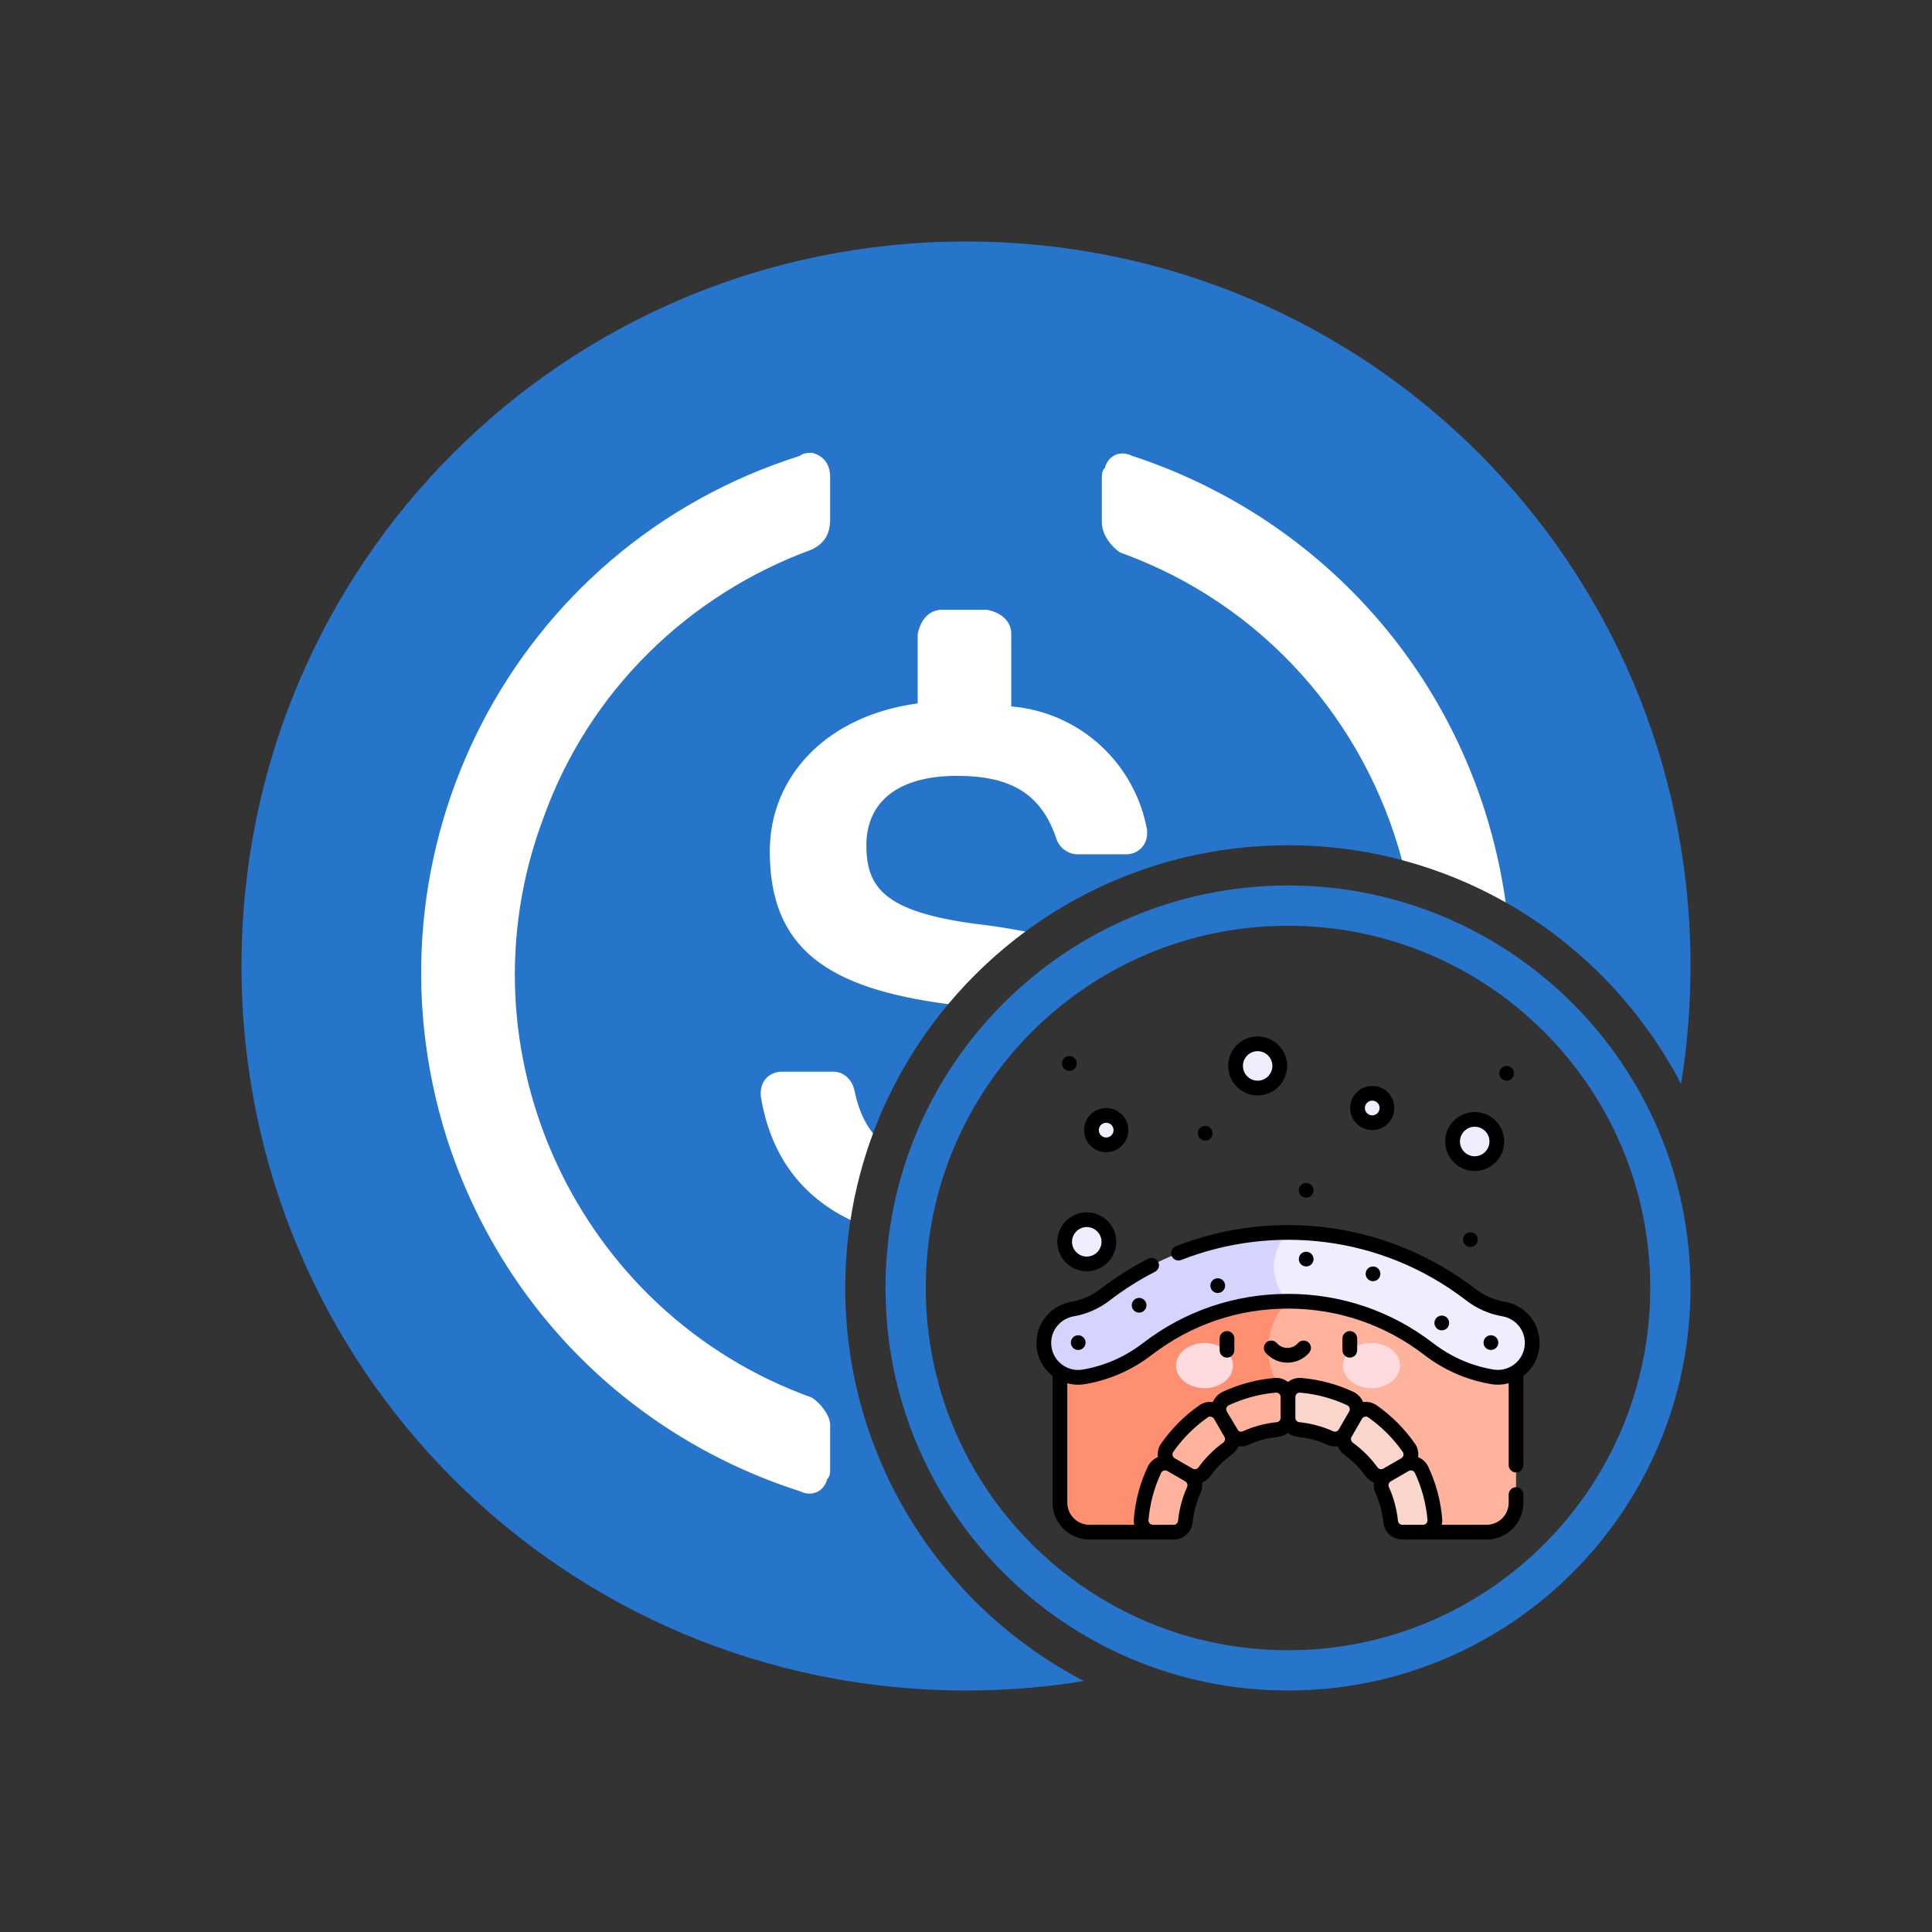 <svg width="48" height="48" viewBox="0 0 48 48" fill="none" xmlns="http://www.w3.org/2000/svg">
<rect x="0" y="0" width="48" height="48" fill="#333333" stroke="none"/>
<path fill-rule="evenodd" clip-rule="evenodd" d="M26.931 41.765C25.977 41.92 24.998 42 24 42C14.025 42 6 33.975 6 24C6 14.025 14.025 6 24 6C33.975 6 42 14.025 42 24C42 24.998 41.92 25.977 41.765 26.931C39.932 23.407 36.247 21 32 21C25.925 21 21 25.925 21 32C21 36.247 23.407 39.932 26.931 41.765Z" fill="#2775CA"/>
<path fill-rule="evenodd" clip-rule="evenodd" d="M13.5 20.325C11.325 26.1 14.325 32.625 20.175 34.725C20.4 34.875 20.625 35.175 20.625 35.4V36.45C20.625 36.6 20.625 36.675 20.55 36.75C20.475 37.05 20.175 37.2 19.875 37.05C15.675 35.7 12.45 32.475 11.1 28.275C8.85 21.15 12.75 13.575 19.875 11.325C19.95 11.25 20.1 11.25 20.175 11.25C20.475 11.325 20.625 11.55 20.625 11.85V12.9C20.625 13.275 20.475 13.5 20.175 13.65C17.1 14.775 14.625 17.175 13.5 20.325ZM27.45 11.625C27.525 11.325 27.825 11.175 28.125 11.325C32.25 12.675 35.55 15.9 36.9 20.175C37.135 20.92 37.303 21.67 37.408 22.419C36.606 21.965 35.741 21.61 34.831 21.368C33.919 17.953 31.406 15.01 27.825 13.725C27.6 13.575 27.375 13.275 27.375 12.975V11.925C27.375 11.775 27.375 11.7 27.45 11.625ZM25.472 23.145C25.088 23.068 24.672 23.004 24.225 22.951C21.975 22.65 21.525 22.05 21.525 21C21.525 19.95 22.275 19.276 23.775 19.276C25.125 19.276 25.875 19.726 26.25 20.851C26.325 21.076 26.55 21.225 26.775 21.225H27.975C28.275 21.225 28.5 21 28.5 20.701V20.625C28.2 18.975 26.85 17.701 25.125 17.55V15.751C25.125 15.45 24.9 15.226 24.525 15.15H23.4C23.1 15.15 22.875 15.375 22.8 15.751V17.476C20.55 17.776 19.125 19.276 19.125 21.151C19.125 23.568 20.556 24.554 23.557 24.948C24.121 24.274 24.764 23.668 25.472 23.145ZM21.689 28.159C21.448 27.855 21.307 27.485 21.225 27.075C21.15 26.776 20.925 26.625 20.7 26.625H19.425C19.125 26.625 18.9 26.85 18.9 27.151V27.226C19.118 28.59 19.813 29.676 21.129 30.311C21.244 29.567 21.433 28.847 21.689 28.159Z" fill="white"/>
<path fill-rule="evenodd" clip-rule="evenodd" d="M32 41C36.971 41 41 36.971 41 32C41 27.029 36.971 23 32 23C27.029 23 23 27.029 23 32C23 36.971 27.029 41 32 41ZM32 42C37.523 42 42 37.523 42 32C42 26.477 37.523 22 32 22C26.477 22 22 26.477 22 32C22 37.523 26.477 42 32 42Z" fill="#2775CA"/>
<path d="M36.013 32.837C34.874 31.961 33.471 31.475 32 31.475L31.268 32.329V34.71L32 35.167H33.623L35.356 38.066H36.933C37.338 38.066 37.666 37.739 37.666 37.334V33.405C37.067 33.405 36.488 33.201 36.013 32.837Z" fill="#FFB39D"/>
<path d="M31.507 33.52C31.507 33.073 31.684 32.645 32 32.329V31.475C30.53 31.475 29.127 31.96 27.987 32.837C27.512 33.202 26.933 33.405 26.334 33.405V37.334C26.334 37.739 26.662 38.066 27.067 38.066H28.643L30.377 35.167H32V34.71C31.684 34.394 31.507 33.966 31.507 33.52Z" fill="#FF8F71"/>
<path d="M29.925 33.366C29.534 33.366 29.217 33.618 29.217 33.928C29.217 34.238 29.534 34.489 29.925 34.489C30.316 34.489 30.633 34.238 30.633 33.928C30.633 33.618 30.316 33.366 29.925 33.366Z" fill="#FFDBE0"/>
<path d="M34.075 33.366C33.684 33.366 33.367 33.618 33.367 33.928C33.367 34.238 33.684 34.489 34.075 34.489C34.466 34.489 34.783 34.238 34.783 33.928C34.783 33.618 34.466 33.366 34.075 33.366Z" fill="#FFDBE0"/>
<path d="M35.649 37.751C35.611 37.314 35.497 36.9 35.32 36.52C35.247 36.364 35.057 36.302 34.907 36.388L34.907 36.388C35.055 36.303 35.1 36.109 35.002 35.969C34.756 35.617 34.449 35.311 34.098 35.065C33.958 34.967 33.764 35.012 33.678 35.16L33.678 35.159C33.765 35.01 33.703 34.819 33.547 34.746C33.167 34.569 32.752 34.455 32.316 34.418C32.146 34.404 32 34.539 32 34.71L31.78 34.965L32 35.225C32 35.376 32.114 35.501 32.264 35.517C32.54 35.545 32.804 35.618 33.048 35.727C33.185 35.789 33.347 35.734 33.422 35.604L33.42 35.607C33.344 35.738 33.382 35.903 33.504 35.992C33.723 36.151 33.915 36.344 34.074 36.562C34.163 36.685 34.329 36.722 34.46 36.647L34.462 36.645C34.332 36.72 34.278 36.882 34.339 37.019C34.449 37.262 34.522 37.526 34.55 37.803C34.565 37.953 34.691 38.067 34.841 38.067H35.356C35.527 38.067 35.663 37.921 35.649 37.751Z" fill="#FAD5CB"/>
<path d="M31.684 34.418C31.248 34.455 30.833 34.569 30.453 34.746C30.297 34.819 30.235 35.01 30.322 35.159L30.322 35.16C30.236 35.012 30.042 34.967 29.902 35.065C29.551 35.311 29.244 35.617 28.998 35.969C28.9 36.109 28.945 36.303 29.093 36.388L29.093 36.388C28.943 36.302 28.753 36.364 28.68 36.52C28.503 36.9 28.389 37.314 28.351 37.751C28.337 37.921 28.473 38.067 28.643 38.067H29.159C29.309 38.067 29.435 37.953 29.45 37.803C29.478 37.526 29.551 37.262 29.661 37.019C29.722 36.882 29.668 36.72 29.538 36.645L29.54 36.647C29.671 36.722 29.837 36.685 29.926 36.562C30.085 36.344 30.277 36.151 30.496 35.992C30.618 35.903 30.655 35.738 30.58 35.607L30.578 35.604C30.653 35.734 30.815 35.789 30.952 35.727C31.196 35.618 31.46 35.545 31.736 35.517C31.886 35.501 32 35.376 32 35.225V34.71C32 34.539 31.854 34.404 31.684 34.418Z" fill="#FFB39D"/>
<path d="M37.353 32.523C37.106 32.48 36.823 32.382 36.534 32.16C35.27 31.189 33.691 30.621 32 30.621L30.459 31.428L32 32.33C33.276 32.33 34.483 32.74 35.492 33.515C36.052 33.945 36.614 34.13 37.072 34.208C37.592 34.296 38.067 33.893 38.067 33.365C38.067 32.948 37.765 32.593 37.353 32.523Z" fill="#EFEDFF"/>
<path d="M32 30.621C30.356 30.621 28.767 31.16 27.466 32.16C27.177 32.382 26.894 32.481 26.648 32.524C26.236 32.595 25.933 32.948 25.933 33.366C25.933 33.894 26.407 34.297 26.928 34.209C27.385 34.131 27.946 33.946 28.507 33.515C29.516 32.74 30.724 32.33 32 32.33C31.773 32.103 31.646 31.796 31.646 31.476C31.646 31.155 31.773 30.848 32 30.621Z" fill="#D4D4FF"/>
<path d="M27 31.402C27.304 31.402 27.55 31.156 27.55 30.853C27.55 30.55 27.304 30.304 27 30.304C26.697 30.304 26.451 30.55 26.451 30.853C26.451 31.156 26.697 31.402 27 31.402Z" fill="#EFEDFF"/>
<path d="M36.639 28.91C36.942 28.91 37.188 28.664 37.188 28.361C37.188 28.058 36.942 27.811 36.639 27.811C36.335 27.811 36.089 28.058 36.089 28.361C36.089 28.664 36.335 28.91 36.639 28.91Z" fill="#EFEDFF"/>
<path d="M31.246 27.032C31.549 27.032 31.795 26.786 31.795 26.483C31.795 26.18 31.549 25.934 31.246 25.934C30.943 25.934 30.697 26.18 30.697 26.483C30.697 26.786 30.943 27.032 31.246 27.032Z" fill="#EFEDFF"/>
<path d="M27.483 28.444C27.686 28.444 27.85 28.28 27.85 28.078C27.85 27.876 27.686 27.712 27.483 27.712C27.281 27.712 27.117 27.876 27.117 28.078C27.117 28.28 27.281 28.444 27.483 28.444Z" fill="#EFEDFF"/>
<path d="M34.093 27.895C34.295 27.895 34.459 27.731 34.459 27.528C34.459 27.326 34.295 27.162 34.093 27.162C33.891 27.162 33.727 27.326 33.727 27.528C33.727 27.731 33.891 27.895 34.093 27.895Z" fill="#EFEDFF"/>
<path d="M37.384 32.341C37.113 32.295 36.872 32.188 36.645 32.014C34.508 30.372 31.681 29.995 29.212 30.963C29.118 31 29.072 31.106 29.109 31.201C29.146 31.295 29.252 31.341 29.346 31.304C31.609 30.416 34.31 30.681 36.422 32.304C36.693 32.513 36.996 32.646 37.322 32.702C37.648 32.758 37.884 33.036 37.884 33.364C37.884 33.783 37.507 34.095 37.102 34.026C36.554 33.933 36.05 33.712 35.604 33.369C34.563 32.569 33.317 32.146 32 32.146C30.683 32.146 29.437 32.569 28.396 33.369C27.948 33.713 27.444 33.934 26.898 34.027C26.735 34.055 26.57 34.022 26.432 33.935C26.234 33.811 26.116 33.598 26.116 33.365C26.116 33.038 26.353 32.76 26.679 32.703C27.004 32.647 27.306 32.513 27.578 32.304C27.927 32.035 28.303 31.798 28.695 31.597C28.785 31.551 28.821 31.441 28.775 31.351C28.729 31.261 28.619 31.225 28.529 31.271C28.117 31.482 27.722 31.732 27.354 32.014C27.128 32.188 26.886 32.296 26.616 32.343C26.114 32.43 25.75 32.86 25.75 33.365C25.75 33.689 25.898 33.988 26.151 34.184V37.334C26.151 37.839 26.562 38.25 27.067 38.25H29.159C29.404 38.25 29.607 38.066 29.632 37.822C29.658 37.569 29.724 37.325 29.828 37.093C29.866 37.009 29.877 36.919 29.865 36.834C29.946 36.801 30.019 36.745 30.074 36.67C30.447 36.156 30.663 36.189 30.767 35.931C30.853 35.944 30.943 35.932 31.027 35.894C31.603 35.635 31.782 35.77 32 35.601C32.219 35.771 32.394 35.634 32.973 35.894C33.057 35.932 33.147 35.944 33.233 35.931C33.335 36.182 33.565 36.174 33.926 36.67C33.981 36.745 34.054 36.801 34.135 36.834C34.123 36.919 34.134 37.009 34.172 37.093C34.276 37.325 34.342 37.569 34.368 37.822C34.393 38.066 34.596 38.25 34.841 38.25H36.933C37.438 38.25 37.849 37.839 37.849 37.334V37.132C37.849 37.031 37.767 36.949 37.666 36.949C37.565 36.949 37.483 37.031 37.483 37.132V37.334C37.483 37.637 37.236 37.883 36.933 37.883H35.82C35.831 37.835 35.835 37.785 35.831 37.735C35.793 37.285 35.677 36.85 35.486 36.443C35.435 36.333 35.344 36.246 35.232 36.201C35.249 36.083 35.221 35.962 35.152 35.864C34.893 35.493 34.573 35.174 34.203 34.914C34.105 34.846 33.984 34.817 33.866 34.834C33.82 34.723 33.734 34.632 33.624 34.58C33.216 34.39 32.781 34.274 32.331 34.235C32.212 34.225 32.094 34.261 32 34.334C31.906 34.261 31.787 34.225 31.669 34.235C31.219 34.274 30.784 34.39 30.376 34.58C30.266 34.632 30.18 34.723 30.134 34.834C30.016 34.817 29.895 34.846 29.797 34.914C29.427 35.174 29.107 35.493 28.848 35.864C28.779 35.962 28.751 36.083 28.768 36.201C28.656 36.246 28.565 36.333 28.514 36.443C28.323 36.85 28.207 37.285 28.169 37.735C28.165 37.785 28.169 37.835 28.18 37.883H27.067C26.764 37.883 26.517 37.637 26.517 37.334V34.367C26.663 34.406 26.81 34.413 26.959 34.388C27.565 34.285 28.123 34.04 28.619 33.66C29.596 32.909 30.765 32.512 32 32.512C33.235 32.512 34.404 32.909 35.381 33.659C35.875 34.039 36.434 34.284 37.041 34.387C37.189 34.413 37.34 34.404 37.483 34.366V36.4C37.483 36.501 37.565 36.583 37.666 36.583C37.767 36.583 37.849 36.501 37.849 36.4V34.183C38.102 33.987 38.25 33.688 38.25 33.364C38.25 32.857 37.886 32.427 37.384 32.341ZM34.998 36.547C34.998 36.547 34.999 36.547 34.999 36.547L34.999 36.547C35.055 36.514 35.127 36.538 35.154 36.597C35.327 36.966 35.431 37.36 35.466 37.766C35.471 37.829 35.42 37.883 35.356 37.883H34.841C34.785 37.883 34.738 37.841 34.732 37.784C34.702 37.493 34.626 37.21 34.506 36.943C34.484 36.893 34.505 36.832 34.554 36.803L34.998 36.547C34.998 36.547 34.998 36.547 34.998 36.547ZM33.579 35.698C33.58 35.696 33.831 35.261 33.837 35.251C33.865 35.199 33.939 35.177 33.993 35.214C34.328 35.449 34.617 35.738 34.852 36.074C34.888 36.126 34.87 36.198 34.815 36.23C34.815 36.23 34.815 36.23 34.815 36.23C34.815 36.23 34.815 36.23 34.815 36.23L34.815 36.23C34.815 36.23 34.815 36.23 34.815 36.23C34.815 36.23 34.815 36.23 34.815 36.23L34.814 36.23C34.814 36.23 34.814 36.23 34.814 36.23C34.814 36.23 34.814 36.23 34.814 36.23C34.814 36.23 34.814 36.23 34.814 36.23C34.814 36.23 34.814 36.23 34.814 36.23L34.371 36.486C34.371 36.486 34.371 36.486 34.371 36.486C34.371 36.486 34.371 36.486 34.371 36.486L34.368 36.488C34.319 36.516 34.257 36.502 34.222 36.454C34.052 36.22 33.846 36.014 33.612 35.844C33.565 35.81 33.551 35.747 33.579 35.698ZM32.183 34.71C32.183 34.647 32.236 34.595 32.3 34.6C32.707 34.635 33.1 34.74 33.469 34.912C33.528 34.939 33.552 35.01 33.521 35.066C33.52 35.067 33.52 35.067 33.52 35.068L33.263 35.512L33.263 35.513C33.235 35.562 33.173 35.583 33.123 35.56C32.856 35.44 32.574 35.364 32.282 35.334C32.226 35.328 32.183 35.282 32.183 35.225V34.71H32.183ZM30.531 34.912C30.9 34.74 31.293 34.635 31.7 34.6C31.762 34.595 31.817 34.646 31.817 34.71V35.225C31.817 35.282 31.774 35.328 31.718 35.334C31.426 35.364 31.143 35.44 30.877 35.56C30.84 35.577 30.797 35.57 30.766 35.545L30.479 35.066C30.448 35.01 30.472 34.94 30.531 34.912ZM29.148 36.074C29.383 35.738 29.672 35.449 30.007 35.214C30.055 35.181 30.128 35.191 30.164 35.253L30.421 35.698C30.449 35.747 30.435 35.81 30.388 35.844C30.153 36.014 29.948 36.22 29.777 36.454C29.743 36.502 29.68 36.516 29.632 36.488L29.185 36.23C29.13 36.198 29.112 36.126 29.148 36.074ZM28.846 36.597C28.873 36.538 28.944 36.514 29.002 36.547C29.224 36.675 29.317 36.729 29.352 36.749C29.352 36.749 29.352 36.749 29.352 36.749C29.352 36.749 29.352 36.749 29.352 36.749C29.352 36.749 29.353 36.749 29.353 36.75C29.354 36.75 29.355 36.751 29.355 36.751C29.355 36.751 29.356 36.751 29.356 36.751C29.357 36.752 29.357 36.752 29.358 36.752C29.358 36.752 29.357 36.752 29.357 36.752C29.358 36.752 29.358 36.753 29.358 36.753C29.358 36.753 29.358 36.753 29.358 36.753C29.358 36.753 29.359 36.753 29.359 36.753C29.361 36.754 29.363 36.755 29.365 36.757C29.363 36.756 29.362 36.755 29.36 36.754C29.363 36.755 29.365 36.757 29.366 36.758C29.367 36.758 29.368 36.758 29.369 36.759C29.369 36.759 29.369 36.759 29.369 36.759C29.384 36.767 29.407 36.781 29.446 36.803L29.446 36.803C29.495 36.832 29.516 36.893 29.494 36.943C29.374 37.21 29.298 37.493 29.268 37.784C29.262 37.841 29.215 37.883 29.159 37.883H28.643C28.579 37.883 28.528 37.829 28.534 37.766C28.569 37.359 28.673 36.966 28.846 36.597ZM29.37 36.759C29.37 36.76 29.37 36.76 29.37 36.759V36.759Z" fill="black"/>
<path d="M27 31.585C27.404 31.585 27.733 31.256 27.733 30.852C27.733 30.449 27.404 30.12 27 30.12C26.597 30.12 26.268 30.449 26.268 30.852C26.268 31.256 26.597 31.585 27 31.585ZM27 30.486C27.202 30.486 27.367 30.651 27.367 30.852C27.367 31.055 27.202 31.219 27 31.219C26.799 31.219 26.634 31.055 26.634 30.852C26.634 30.651 26.799 30.486 27 30.486Z" fill="black"/>
<path d="M36.639 29.093C37.042 29.093 37.371 28.764 37.371 28.36C37.371 27.956 37.042 27.628 36.639 27.628C36.235 27.628 35.906 27.956 35.906 28.36C35.906 28.764 36.235 29.093 36.639 29.093ZM36.639 27.994C36.841 27.994 37.005 28.158 37.005 28.36C37.005 28.562 36.841 28.727 36.639 28.727C36.437 28.727 36.272 28.562 36.272 28.36C36.272 28.158 36.437 27.994 36.639 27.994Z" fill="black"/>
<path d="M31.246 27.215C31.65 27.215 31.978 26.886 31.978 26.482C31.978 26.079 31.65 25.75 31.246 25.75C30.842 25.75 30.514 26.079 30.514 26.482C30.514 26.886 30.842 27.215 31.246 27.215ZM31.246 26.116C31.448 26.116 31.612 26.28 31.612 26.482C31.612 26.684 31.448 26.849 31.246 26.849C31.044 26.849 30.88 26.684 30.88 26.482C30.88 26.28 31.044 26.116 31.246 26.116Z" fill="black"/>
<path d="M27.483 28.627C27.786 28.627 28.033 28.381 28.033 28.078C28.033 27.775 27.786 27.528 27.483 27.528C27.18 27.528 26.934 27.775 26.934 28.078C26.934 28.381 27.18 28.627 27.483 28.627ZM27.483 27.895C27.584 27.895 27.666 27.977 27.666 28.078C27.666 28.179 27.584 28.261 27.483 28.261C27.382 28.261 27.3 28.179 27.3 28.078C27.3 27.977 27.382 27.895 27.483 27.895Z" fill="black"/>
<path d="M34.093 28.077C34.396 28.077 34.642 27.831 34.642 27.528C34.642 27.225 34.396 26.979 34.093 26.979C33.79 26.979 33.544 27.225 33.544 27.528C33.544 27.831 33.79 28.077 34.093 28.077ZM34.093 27.345C34.194 27.345 34.276 27.427 34.276 27.528C34.276 27.629 34.194 27.711 34.093 27.711C33.992 27.711 33.91 27.629 33.91 27.528C33.91 27.427 33.992 27.345 34.093 27.345Z" fill="black"/>
<path d="M32.452 29.756C32.553 29.756 32.635 29.674 32.635 29.573C32.635 29.472 32.553 29.39 32.452 29.39C32.35 29.39 32.269 29.472 32.269 29.573C32.269 29.674 32.35 29.756 32.452 29.756Z" fill="black"/>
<path d="M32.452 31.465C32.553 31.465 32.635 31.383 32.635 31.282C32.635 31.181 32.553 31.099 32.452 31.099C32.35 31.099 32.269 31.181 32.269 31.282C32.269 31.383 32.35 31.465 32.452 31.465Z" fill="black"/>
<path d="M30.254 32.124C30.355 32.124 30.438 32.042 30.438 31.941C30.438 31.84 30.355 31.758 30.254 31.758C30.153 31.758 30.071 31.84 30.071 31.941C30.071 32.042 30.153 32.124 30.254 32.124Z" fill="black"/>
<path d="M28.301 32.612C28.402 32.612 28.484 32.53 28.484 32.429C28.484 32.328 28.402 32.246 28.301 32.246C28.2 32.246 28.118 32.328 28.118 32.429C28.118 32.53 28.2 32.612 28.301 32.612Z" fill="black"/>
<path d="M26.788 33.54C26.889 33.54 26.971 33.458 26.971 33.357C26.971 33.256 26.889 33.174 26.788 33.174C26.686 33.174 26.605 33.256 26.605 33.357C26.605 33.458 26.686 33.54 26.788 33.54Z" fill="black"/>
<path d="M34.112 31.831C34.213 31.831 34.295 31.749 34.295 31.648C34.295 31.547 34.213 31.465 34.112 31.465C34.011 31.465 33.929 31.547 33.929 31.648C33.929 31.749 34.011 31.831 34.112 31.831Z" fill="black"/>
<path d="M35.821 33.052C35.922 33.052 36.004 32.97 36.004 32.869C36.004 32.767 35.922 32.685 35.821 32.685C35.72 32.685 35.638 32.767 35.638 32.869C35.638 32.97 35.72 33.052 35.821 33.052Z" fill="black"/>
<path d="M37.041 33.54C37.143 33.54 37.225 33.458 37.225 33.357C37.225 33.256 37.143 33.174 37.041 33.174C36.94 33.174 36.858 33.256 36.858 33.357C36.858 33.458 36.94 33.54 37.041 33.54Z" fill="black"/>
<path d="M37.432 26.849C37.533 26.849 37.615 26.767 37.615 26.666C37.615 26.564 37.533 26.482 37.432 26.482C37.331 26.482 37.249 26.564 37.249 26.666C37.249 26.767 37.331 26.849 37.432 26.849Z" fill="black"/>
<path d="M36.532 30.982C36.633 30.982 36.715 30.9 36.715 30.799C36.715 30.698 36.633 30.616 36.532 30.616C36.43 30.616 36.348 30.698 36.348 30.799C36.348 30.9 36.43 30.982 36.532 30.982Z" fill="black"/>
<path d="M26.568 26.605C26.669 26.605 26.751 26.523 26.751 26.421C26.751 26.32 26.669 26.238 26.568 26.238C26.467 26.238 26.385 26.32 26.385 26.421C26.385 26.523 26.467 26.605 26.568 26.605Z" fill="black"/>
<path d="M29.942 28.338C30.044 28.338 30.125 28.256 30.125 28.155C30.125 28.054 30.044 27.972 29.942 27.972C29.841 27.972 29.759 28.054 29.759 28.155C29.759 28.256 29.841 28.338 29.942 28.338Z" fill="black"/>
<path d="M30.301 33.253V33.546C30.301 33.648 30.383 33.73 30.484 33.73C30.585 33.73 30.667 33.648 30.667 33.546V33.253C30.667 33.152 30.585 33.07 30.484 33.07C30.383 33.07 30.301 33.152 30.301 33.253Z" fill="black"/>
<path d="M33.353 33.253V33.546C33.353 33.648 33.435 33.73 33.536 33.73C33.637 33.73 33.719 33.648 33.719 33.546V33.253C33.719 33.152 33.637 33.07 33.536 33.07C33.435 33.07 33.353 33.152 33.353 33.253Z" fill="black"/>
<path d="M32.249 33.368C32.11 33.529 31.861 33.529 31.721 33.368C31.655 33.292 31.539 33.284 31.463 33.351C31.387 33.417 31.379 33.533 31.445 33.609C31.732 33.938 32.241 33.936 32.525 33.609C32.592 33.533 32.584 33.417 32.508 33.351C32.431 33.284 32.316 33.292 32.249 33.368Z" fill="black"/>
</svg>
